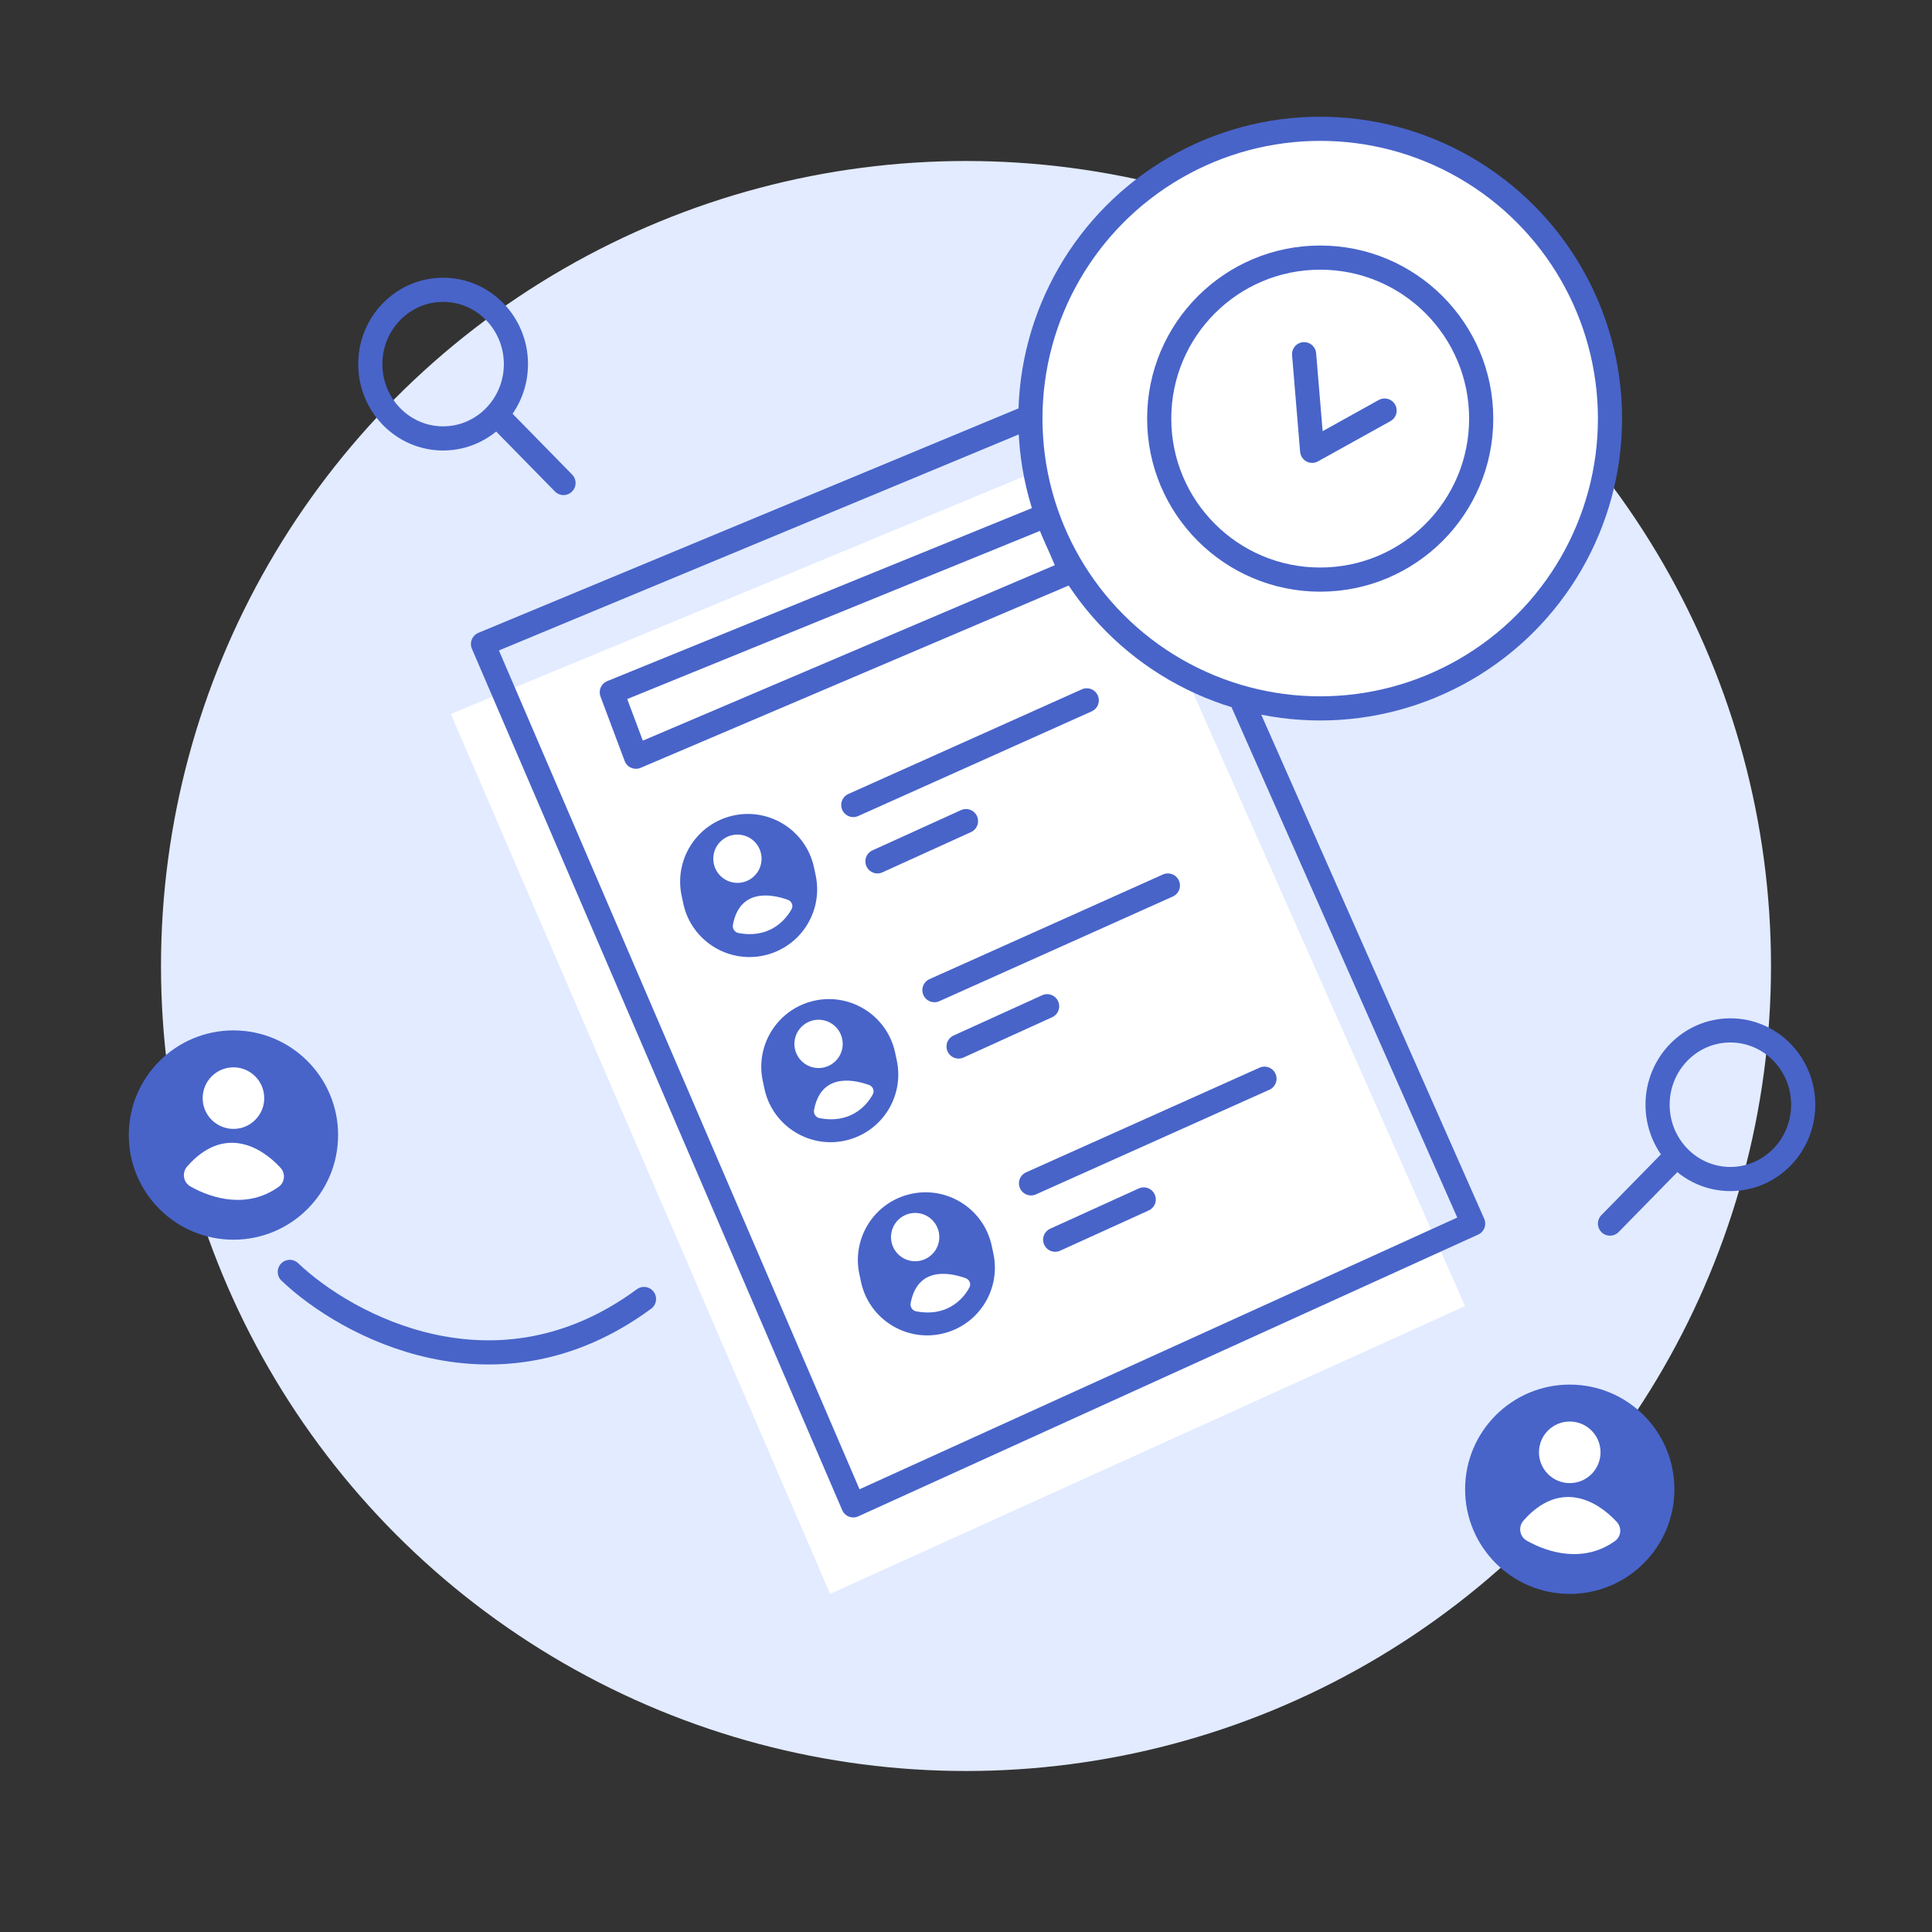<svg width="120" height="120" viewBox="0 0 120 120" fill="none" xmlns="http://www.w3.org/2000/svg">
  <rect x="0" y="0" width="120" height="120" fill="#333333" stroke="none"/>
  <circle cx="60" cy="60" r="50" fill="#E2EBFF" />
  <path d="M67.439 28L28 44.345L51.561 99L91 81.122L67.439 28Z" fill="white" />
  <path d="M68.5 24L30 40L53 93.5L91.5 76L68.5 24Z" stroke="#4864C9" stroke-width="1.5" stroke-linecap="round"
    stroke-linejoin="round" />
  <path d="M53 50L67.5 43.5" stroke="#4864C9" stroke-width="1.5" stroke-linecap="round" stroke-linejoin="round" />
  <path d="M54.5 53.5L60 51" stroke="#4864C9" stroke-width="1.5" stroke-linecap="round" stroke-linejoin="round" />
  <path
    d="M42.438 56.112L42.337 55.635C41.877 53.469 43.175 51.318 45.306 50.715C47.645 50.054 50.056 51.509 50.562 53.888L50.663 54.365C51.123 56.531 49.825 58.682 47.694 59.285C45.355 59.946 42.944 58.491 42.438 56.112Z"
    fill="#4864C9" />
  <path
    d="M45.523 57.444C45.933 55.237 47.811 55.484 48.934 55.889C49.175 55.976 49.289 56.246 49.166 56.471C48.713 57.291 47.66 58.296 45.87 57.953C45.634 57.907 45.48 57.68 45.523 57.444Z"
    fill="white" />
  <circle cx="45.803" cy="53.337" r="1.5" transform="rotate(10.941 45.803 53.337)" fill="white" />
  <path d="M58.039 61.5L72.539 55" stroke="#4864C9" stroke-width="1.5" stroke-linecap="round"
    stroke-linejoin="round" />
  <path d="M59.539 65L65.039 62.5" stroke="#4864C9" stroke-width="1.5" stroke-linecap="round"
    stroke-linejoin="round" />
  <path
    d="M47.477 67.612L47.376 67.135C46.916 64.969 48.214 62.818 50.344 62.215C52.684 61.554 55.095 63.009 55.6 65.388L55.702 65.865C56.162 68.031 54.864 70.182 52.733 70.784C50.394 71.446 47.983 69.991 47.477 67.612Z"
    fill="#4864C9" />
  <path
    d="M50.562 68.943C50.973 66.733 52.856 66.985 53.978 67.391C54.217 67.478 54.332 67.744 54.212 67.968C53.77 68.789 52.725 69.798 50.91 69.452C50.674 69.407 50.519 69.179 50.562 68.943Z"
    fill="white" />
  <circle cx="50.842" cy="64.838" r="1.5" transform="rotate(10.941 50.842 64.838)" fill="white" />
  <path d="M64.039 73.5L78.539 67" stroke="#4864C9" stroke-width="1.5" stroke-linecap="round"
    stroke-linejoin="round" />
  <path d="M65.539 77L71.039 74.5" stroke="#4864C9" stroke-width="1.5" stroke-linecap="round"
    stroke-linejoin="round" />
  <path
    d="M53.477 79.612L53.376 79.135C52.916 76.969 54.214 74.818 56.344 74.216C58.684 73.554 61.095 75.009 61.6 77.388L61.702 77.865C62.162 80.031 60.864 82.182 58.733 82.784C56.394 83.446 53.983 81.991 53.477 79.612Z"
    fill="#4864C9" />
  <path
    d="M56.562 80.943C56.973 78.733 58.856 78.985 59.978 79.391C60.217 79.478 60.332 79.744 60.212 79.968C59.77 80.789 58.725 81.798 56.91 81.452C56.674 81.407 56.519 81.179 56.562 80.943Z"
    fill="white" />
  <circle cx="56.842" cy="76.838" r="1.5" transform="rotate(10.941 56.842 76.838)" fill="white" />
  <circle cx="14.5" cy="70.5" r="6.5" fill="#4864C9" />
  <circle cx="14.5" cy="68.206" r="1.912" fill="white" />
  <path
    d="M17.305 73.718C15.393 75.084 13.203 74.474 11.832 73.695C11.376 73.436 11.285 72.833 11.633 72.439C13.863 69.917 16.149 71.15 17.419 72.527C17.747 72.882 17.699 73.437 17.305 73.718Z"
    fill="white" />
  <circle cx="97.5" cy="92.5" r="6.5" fill="#4864C9" />
  <circle cx="97.5" cy="90.206" r="1.912" fill="white" />
  <path
    d="M100.306 95.718C98.393 97.084 96.203 96.474 94.832 95.695C94.376 95.436 94.285 94.833 94.633 94.439C96.863 91.917 99.149 93.15 100.419 94.527C100.747 94.882 100.699 95.437 100.306 95.718Z"
    fill="white" />
  <path d="M39.5 47L38 43L65 32L66.5 35.5L39.5 47Z" stroke="#4864C9" stroke-width="1.5" stroke-linecap="round"
    stroke-linejoin="round" />
  <path d="M18 79C21.526 82.365 30.861 87.413 40 80.683" stroke="#4864C9" stroke-width="1.5" stroke-linecap="round"
    stroke-linejoin="round" />
  <path
    d="M30.839 25.753C31.587 24.93 32.045 23.827 32.045 22.615C32.045 20.066 30.02 18 27.522 18C25.025 18 23 20.066 23 22.615C23 25.164 25.025 27.231 27.522 27.231C28.833 27.231 30.013 26.662 30.839 25.753ZM30.839 25.753L35 30"
    stroke="#4864C9" stroke-width="1.5" stroke-linecap="round" stroke-linejoin="round" />
  <path
    d="M104.161 71.753C103.413 70.93 102.955 69.827 102.955 68.615C102.955 66.066 104.98 64 107.478 64C109.975 64 112 66.066 112 68.615C112 71.164 109.975 73.231 107.478 73.231C106.167 73.231 104.987 72.662 104.161 71.753ZM104.161 71.753L100 76"
    stroke="#4864C9" stroke-width="1.5" stroke-linecap="round" stroke-linejoin="round" />
  <circle cx="82" cy="26" r="18" fill="white" stroke="#4864C9" stroke-width="1.5" stroke-linecap="round"
    stroke-linejoin="round" />
  <circle cx="82" cy="26" r="10" stroke="#4864C9" stroke-width="1.5" stroke-linecap="round" stroke-linejoin="round" />
  <path d="M81 22L81.5 28L86 25.5" stroke="#4864C9" stroke-width="1.5" stroke-linecap="round" stroke-linejoin="round" />
</svg>